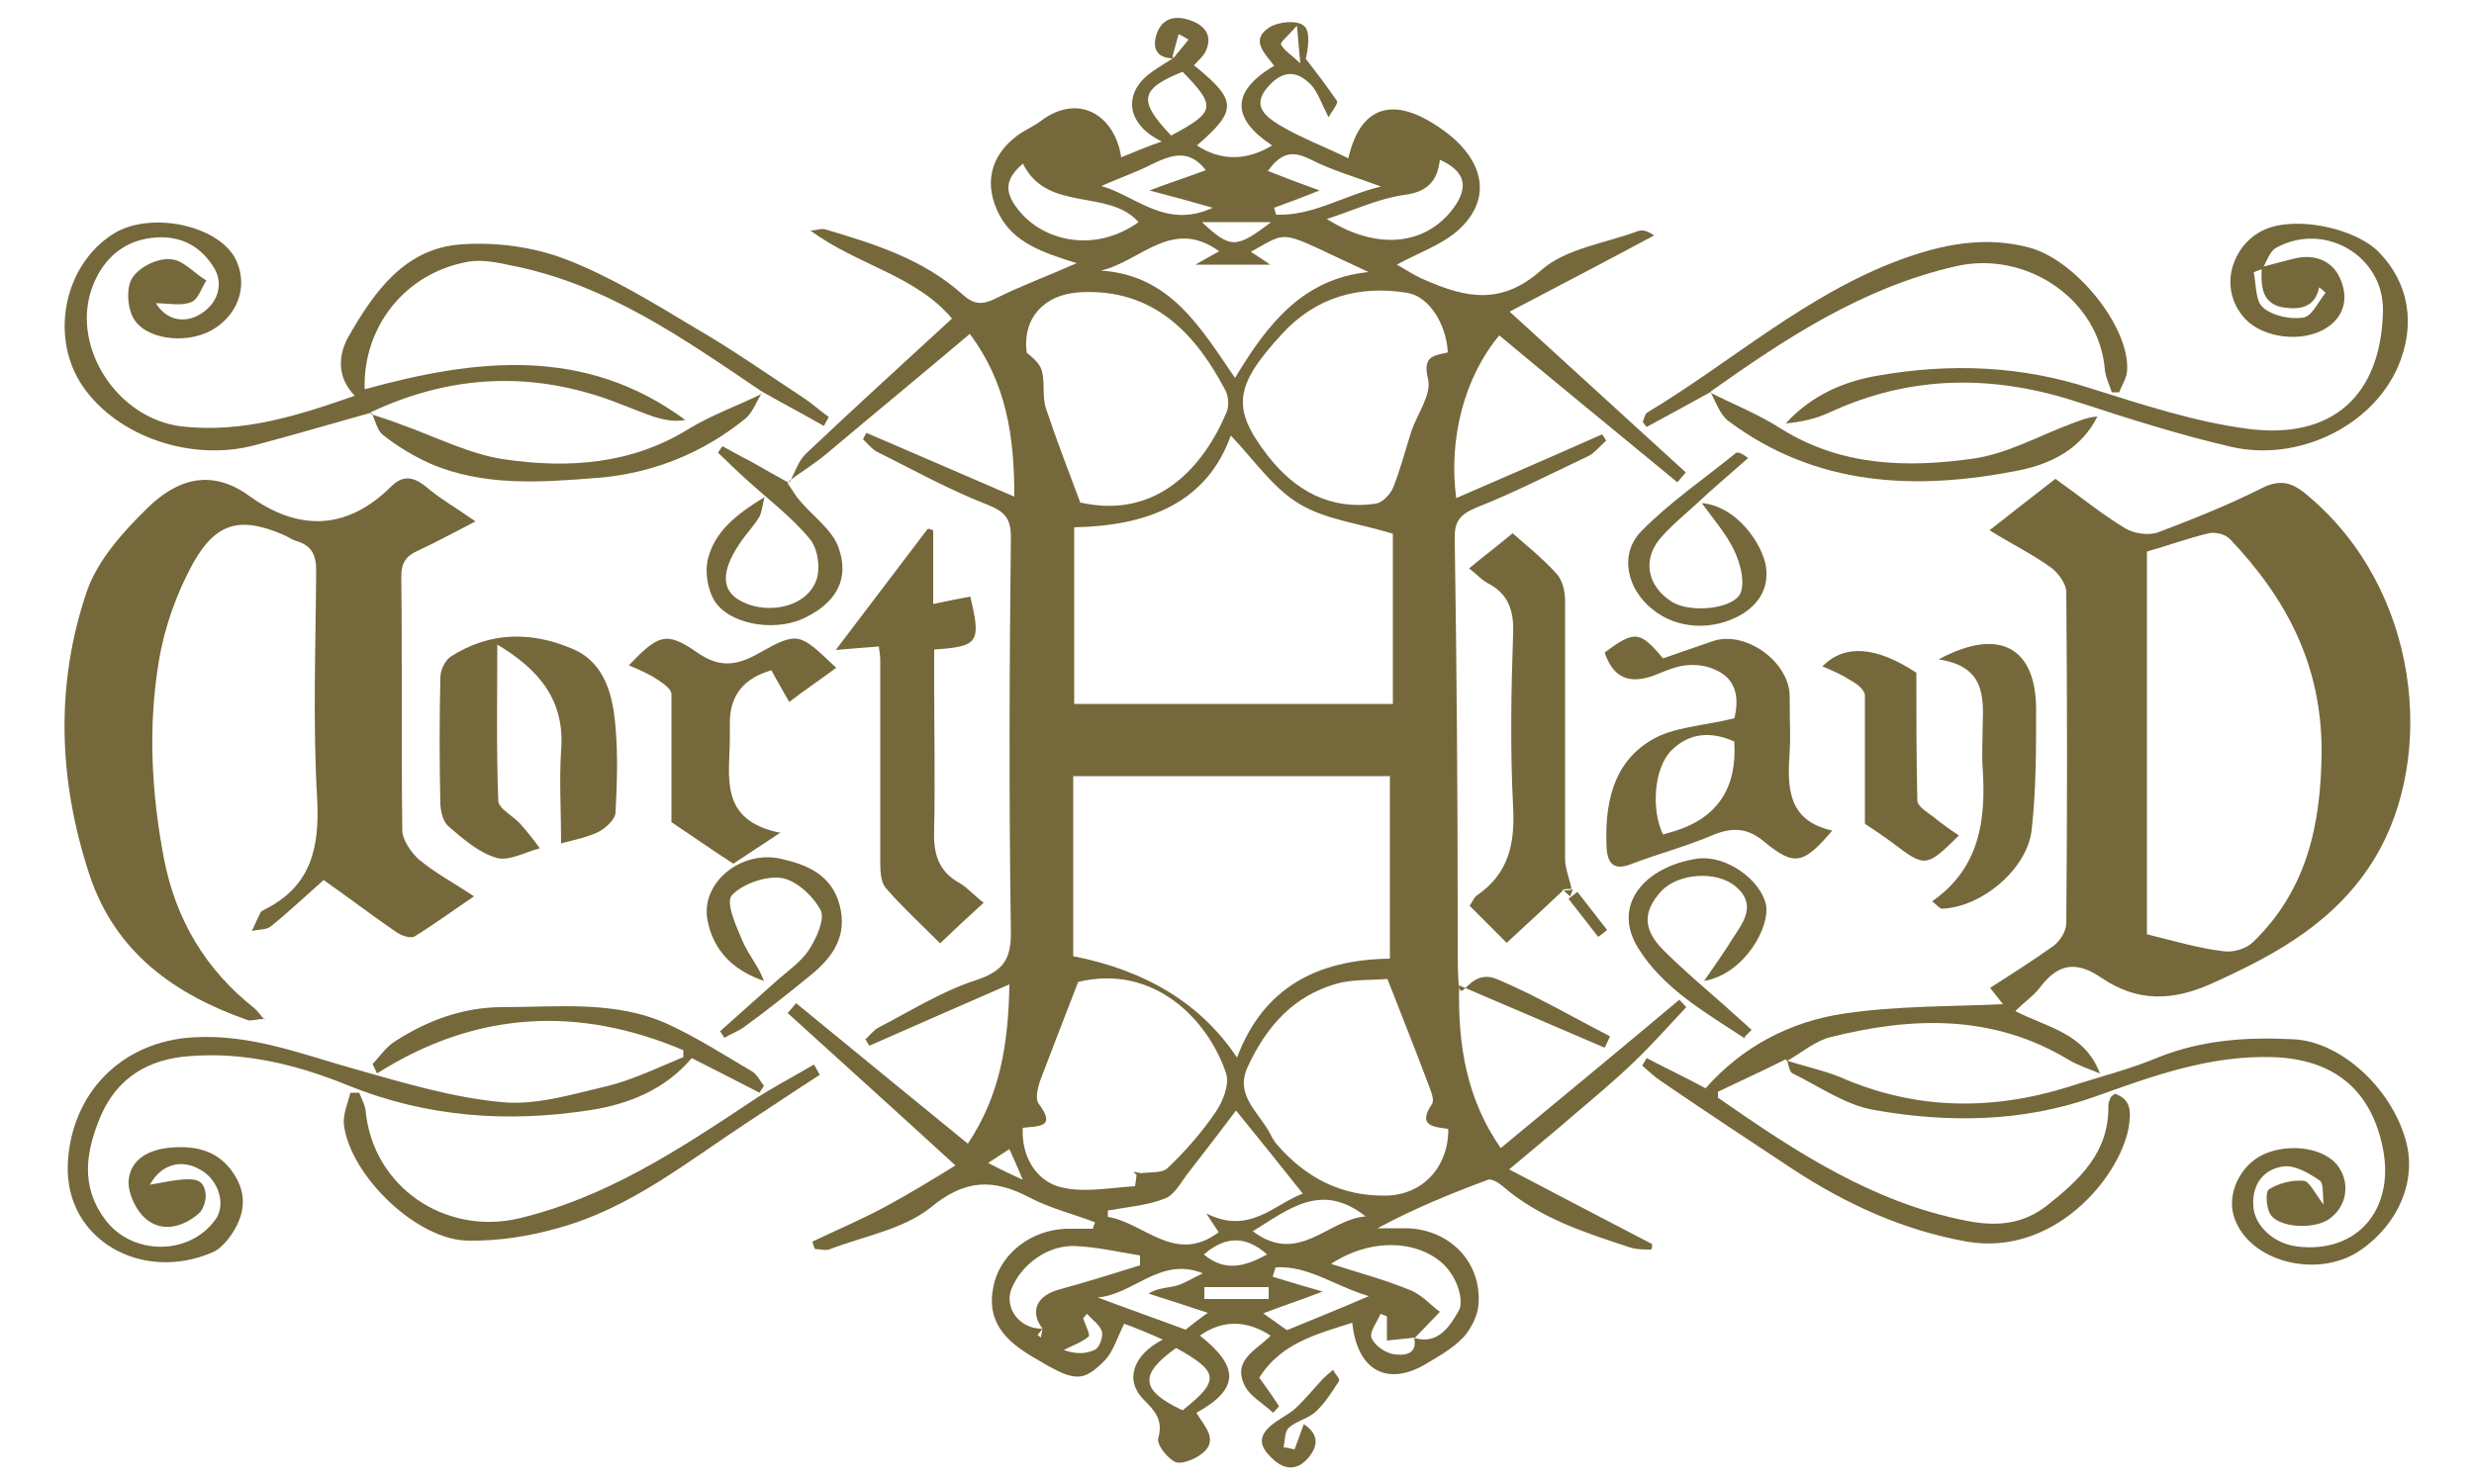 <?xml version="1.0" encoding="UTF-8"?>
<svg id="Calque_1" data-name="Calque 1" xmlns="http://www.w3.org/2000/svg" version="1.1" viewBox="0 0 500 300">
  <defs>
    <style>
      .cls-1 {
        fill: #75683b;
        stroke-width: 0px;
      }
    </style>
  </defs>
  <path class="cls-1" d="M159.4,97.8c1.2-2.1,1.9-4.6,3.5-6.1,9.6-9.1,19.5-18.1,29.5-27.3-7.4-8.8-19.2-10.8-28.6-17.8,1.1,0,2.2-.5,3.1-.2,9.8,2.9,19.7,6,27.6,13.1,2.3,2.1,4,2.2,6.8.8,5-2.5,10.2-4.4,16.3-7.1-7-2.2-12.6-4.1-15.6-9.7-3.2-6.1-2-11.9,3.6-16.1,1.5-1.1,3.2-1.8,4.7-2.9,7.6-5.8,15-1.3,16.3,7.3,2.7-1.1,5.3-2.2,8.2-3.2-7.3-3.5-8-10-1.8-14.2,1.4-1,2.8-1.8,4.2-2.7,1-1.3,2.1-2.5,3-3.7-.7-.4-1.3-.8-2-1.1-.4,1.5-.8,2.9-1.2,4.4,0,0,0,.3.2.5-3.1,0-4.3-1.7-3.6-4.4,1-3.7,3.8-4.5,7.2-3.2,2.7,1,4.2,2.9,3,5.9-.5,1.2-1.6,2.1-2.5,3.1,8.8,7.1,8.8,9.1.6,16.2,5,3.3,10.3,3,15.2,0-7.9-5.2-8.7-10.7.4-16.1-1.8-2.5-5-5.2-.9-7.8,1.8-1.1,5.5-1.5,6.9-.3,1.4,1.1.9,4.5.4,6.7,2.2,2.8,4.3,5.6,6.3,8.5.3.5-.9,1.9-1.7,3.3-1.4-2.8-2.1-4.8-3.3-6.3-3.2-3.5-6.3-3.2-9.4.7-2.8,3.7.5,5.7,2.8,7.2,4.4,2.6,9.2,4.4,13.9,6.7,2.2-9.7,8-12.3,16.2-7.6,11.2,6.4,13.7,15.5,5.7,22.4-3.3,2.8-7.9,4.4-12.1,6.7,1.5.8,3.5,2.2,5.7,3.1,8.2,3.6,15.4,5.2,23.5-2,5-4.4,12.9-5.4,19.6-7.9.9-.3,1.9,0,3.2.9-9.5,5.1-19.1,10.1-29.2,15.4,12.6,11.5,24.1,22,35.6,32.5-.6.7-1.1,1.3-1.7,2-12-9.9-24-19.7-36-29.7-7,8.4-10.3,20.8-8.7,32.9,9.9-4.3,19.6-8.5,29.5-12.9.3.4.6.9.8,1.3-1.3,1.1-2.4,2.6-3.8,3.2-7.4,3.5-14.8,7.3-22.4,10.3-3.3,1.4-4.5,2.7-4.4,6.4.4,25.6.6,51.3.6,76.9s0,8.5,8.1,12.1c7.8,3.3,15.1,7.6,22.7,11.5-.4.8-.7,1.6-1.1,2.3-9.5-4.1-19.1-8.2-29.4-12.6-.3,12.3,1.6,23.1,8.4,32.9,12.2-10.1,24.2-20,36.1-30,.5.5.9,1,1.4,1.5-3.5,3.7-6.9,7.6-10.6,11.1-3.7,3.6-7.8,7-11.8,10.4-4,3.5-8.2,6.9-13.4,11.3,10.1,5.3,19.5,10.2,28.9,15.1,0,.4,0,.8-.2,1.1-1.5,0-2.9,0-4.2-.4-9.1-3-18.3-5.9-25.8-12.4-.8-.7-2.3-1.6-3-1.3-7.5,2.8-14.9,5.8-22.3,9.8h6.2c8.6.4,14.9,7,14.2,15.5-.2,2.3-1.5,4.8-3,6.5-2.1,2.2-4.7,3.7-7.4,5.3-7.9,4.8-14.1,1.6-15.1-8.2-7.2,2.3-14.4,4.1-18.8,11.1,1.5,2.1,2.8,3.9,4,5.8-.4.4-.8.9-1.2,1.3-2-1.9-4.7-3.3-5.8-5.6-2.5-5.2,2.7-7.2,5.3-10-4.8-3.1-9.6-3.3-14.3,0,8,6.3,8,10.8-.7,15.6,1.6,2.8,5,5.8.5,8.7-1.4.9-3.8,1.8-4.9,1.2-1.6-.9-3.7-3.5-3.3-4.8,1-3.6-.7-5.5-2.9-7.7-3.9-3.8-2.4-9,3.8-12.2-2.9-1.3-5.6-2.4-7.8-3.2-1.4,2.8-2.2,5.6-3.9,7.4-4.6,4.6-6.1,4.4-14.6-.7-7.2-4.2-9.4-8.7-7.7-15.2,1.7-6,7.5-10.4,14.4-10.7h5.5c0-.4.3-.9.4-1.3-4.4-1.7-9-2.8-13.2-5-7.4-3.9-13.1-3.7-20,2-5.5,4.4-13.5,5.8-20.3,8.4-.9.4-2.1,0-3.1,0-.2-.5-.4-1-.5-1.5,5-2.4,10-4.5,14.8-7.1,4.8-2.6,9.4-5.4,14.1-8.3-11.9-10.9-22.9-20.8-33.9-30.8.6-.7,1.1-1.3,1.7-2,11.5,9.4,22.9,18.8,34.7,28.4,6.5-9.7,8.2-20.1,8.4-32.2-9.9,4.3-19.2,8.4-28.3,12.4-.3-.4-.5-.9-.8-1.3.9-.8,1.7-1.9,2.7-2.4,6.4-3.3,12.7-7.3,19.5-9.5,5.7-1.9,7.3-4.2,7.2-10.1-.4-26.5-.3-53.1,0-79.5,0-3.9-1.3-5.2-4.8-6.6-7.7-3-14.9-7-22.3-10.7-1.1-.6-1.9-1.7-2.8-2.5.2-.4.5-.9.7-1.3,9.7,4.2,19.5,8.4,29.9,12.9,0-12.2-1.6-23-9-32.9-9.7,8.2-19.3,16.1-28.8,24.1-2.5,2.1-5.1,3.7-7.7,5.6h0v.3ZM210.7,268.6l-1,1.3c.2.2.5.3.7.5,0-.6.2-1.2.3-1.8-2.7-3.5-1.1-6.7,3.3-7.9,5.5-1.5,10.9-3.2,16.4-4.9v-2c-4.3-.7-8.6-1.7-13-1.9-5.6-.3-11,3.7-13,8.7-1.5,3.9,1.8,8.1,6.2,8h0ZM285.9,270.5c4.9,1.4,7.2-2.6,8.9-5.5,1-1.7,0-5.4-1.5-7.5-3.8-6-14.5-8.4-24.3-2,5.6,1.8,10.9,3.2,16,5.3,2.3.9,4,2.9,6,4.4-1.7,1.8-3.3,3.4-5,5.2-1.9.2-3.8.4-5.7.6v-4.9c-.4-.2-.8-.3-1.3-.5-.7,1.7-2.3,3.7-1.8,4.9.7,1.6,2.9,3.1,4.7,3.3,1.5.2,4.7.2,3.9-3.3h0ZM230.4,237.2c1.9-.3,4.4,0,5.5-1,3.6-3.4,7-7.3,9.8-11.4,1.5-2.2,2.8-5.6,2.1-7.8-3.6-10.8-14.5-22.2-29.9-18.5-2.7,6.9-5.2,13.5-7.7,20-.5,1.5-1,3.6-.3,4.6,3.7,4.9,0,4.5-3.2,4.9-.3,5.6,2.5,10.3,7,11.8,4.8,1.5,10.4.3,15.7,0,0,0,.2-1.5.3-2.2.2-.2.4-.4.6-.6h0ZM281.1,156.9h-64.2v36.4c14.9,2.9,26,9.8,33.1,20.5,5.3-14.1,16.1-19.8,30.9-20v-36.8h0ZM248.8,87.9c-4.9,13.9-17,18.4-31.7,18.7v35.7h64.4v-34.4c-6.7-2.1-13.6-2.8-19-6.1-5.3-3.2-9.1-8.9-13.8-13.8h0ZM218.4,101.6c15.6,3.5,25-7.5,29.5-18.3.5-1.2.4-3.1-.2-4.3-5.7-10.9-14.2-20.9-29.7-19.9-7,.5-11.4,5.2-10.5,12.2,1.4,1.1,2.8,2.4,3.1,3.8.6,2.4,0,5.1.8,7.5,2.1,6.3,4.5,12.5,7,19.2h0ZM292.6,228.2c-2.9-.4-6.2-.6-3.2-5,.6-.9-.3-2.8-.8-4.2-2.6-6.9-5.3-13.7-8.2-21.1-3.1.3-7,0-10.4,1-8.7,2.5-14.1,8.7-17.8,16.7-2.8,5.8,2.3,9.3,4.5,13.6.4.8.8,1.5,1.4,2.2,5.8,6.7,13,10.4,21.8,10.3,7.5,0,12.8-5.7,12.8-13.3h0ZM292.6,71.2c-.3-5.7-3.8-11.3-8.2-12-9.7-1.6-18.5.9-25.2,8.2-9.9,10.7-10.3,15.2-3,24.7,5.5,7.1,12.7,11.1,21.9,9.7,1.3-.2,2.8-1.8,3.4-3.1,1.5-3.7,2.5-7.6,3.7-11.4,1.2-3.6,4.2-7.6,3.4-10.7-1.1-4.5,1-4.7,3.8-5.3h0ZM276.6,55c-18.7-8.6-15.6-8.6-23.8-4.1,1.7,1.1,3.2,2.1,3.9,2.6h-15.1c1.6-.9,3.1-1.8,4.8-2.7-9.5-6.9-15.8,2-23.9,3.9,14,.9,20.1,11.5,27.1,21.7,6.5-10.8,13.6-20,26.9-21.4h0ZM223.9,244.7v1.3c7.4,1.2,13.6,9.7,22.4,3.1-.7-1-1.3-2-2.5-3.8,8.7,4.4,13.6-1.8,19.5-4-4.7-5.9-9-11.3-13.5-16.8-3.1,4.1-6.3,8.3-9.5,12.4-1.6,2-2.8,4.6-4.9,5.4-3.5,1.4-7.6,1.7-11.4,2.4h0ZM268.2,44.3c10.3,6.5,20.1,5.2,25.6-2.3,3.1-4.3,2.3-7.4-2.8-9.7-.5,4.3-2.5,6.5-7.2,7.1-5,.7-9.7,2.9-15.7,4.9h0ZM206.7,33.1c-3.7,3.2-3.9,5.9-.4,9.9,4.9,5.7,15,8.2,23.8,1.9-6.1-6.9-18.5-1.8-23.4-11.9h0ZM222.6,37.6c7,2,13,8.8,22.5,4.4-4.5-1.3-8.2-2.3-12.8-3.5,4.5-1.7,8-2.8,11.4-4.1-3.5-4.5-7.1-3-10.9-1.2-3.3,1.7-6.9,2.9-10.2,4.4ZM221.6,262.2c6.1,2.3,12.1,4.4,18,6.6,1.4-1.1,2.8-2.2,4.5-3.4-4.2-1.4-8.2-2.7-12-3.9,2-1.2,3.8-1.1,5.7-1.6,1.7-.5,3.2-1.5,5.3-2.5-8.7-3.5-14.1,4.5-21.5,4.9h0ZM256.1,34.5c3.5,1.4,6.7,2.6,10.6,4-3.5,1.4-6.4,2.5-9.2,3.5l.4,1.4c7.4.3,13.7-3.9,21.2-5.7-5.4-2-10-3.3-14.3-5.5-3.4-1.7-5.8-1.5-8.5,2.3h0ZM276,245.9c-9-7.1-15.6-1.4-22.8,3,9.2,7,15.2-2.4,22.8-3ZM276.9,262.1c-7.2-2.1-12.4-6.3-19.1-5.9-.2.6-.4,1.3-.6,1.9,2.9.9,6,1.8,10.1,3-4.4,1.7-8.1,2.9-12,4.4,2,1.4,3.4,2.4,4.8,3.4,5.1-2.1,10.1-4.1,16.6-6.9h0ZM236.7,27.4c9-4.8,9.1-5.9,2.3-12.9-8.6,3.5-9.1,5.8-2.3,12.9ZM237.7,272.5c-7.6,5.4-7.2,8.6,1.3,12.6,7.6-6,7.4-7.8-1.3-12.6ZM243.3,253.6c4.4,3.7,8.5,2.3,12.8,0-4.3-3.8-8.4-3.8-12.8,0h0ZM242.9,44.9c5.8,5.4,6.9,5.4,14,0h-14ZM256.4,262.6v-2.4h-13v2.4h13.1,0ZM219.7,265.6c-.3.3-.5.6-.8.9.4,1.3,1.5,3.3,1.1,3.7-1.4,1.2-3.3,1.8-5,2.7,2.1.8,4.3.9,6.2,0,1-.4,1.8-2.7,1.5-3.7-.4-1.4-2-2.4-2.9-3.5ZM204,232.3c-1.2.8-2.5,1.6-4.3,2.8,2.9,1.5,4.6,2.3,7,3.4-1.1-2.7-1.9-4.4-2.7-6.2h0ZM262.1,5.2c-1.8,2.1-3.4,3.3-3.2,3.8.6,1.2,2,2,3.9,3.8-.3-2.9-.4-4.5-.7-7.7Z"/>
  <path class="cls-1" d="M361,214.1c-4.6,2.3-9.2,4.4-13.8,6.6,0,.6,0,1.1,0,1.2,15.5,10.8,31.2,21.2,50.3,24.9,6,1.2,11.4.7,16.2-3.1,6.6-5.2,12.6-10.8,12.4-20.2,0-.5.2-1,.4-1.5,0-.3.5-.5.9-.9,3.6,1.2,3.2,4.1,2.8,6.9-2,10.4-15.3,26-32.7,23-12.9-2.3-24.4-7.6-35.1-14.6-8.8-5.8-17.7-11.7-26.5-17.7-1.5-1-2.8-2.2-4-3.3.3-.5.6-1,.9-1.5,4,2.1,8,4,11.9,6.1,7.4-8.4,17.1-13.5,28-15.1,10.7-1.6,21.6-1.4,32.1-1.9-.4-.5-1.3-1.7-2.6-3.3,4.4-2.8,8.6-5.5,12.7-8.4,1.4-1,2.7-3,2.7-4.7.2-22.3.2-44.6,0-66.9,0-1.7-1.6-3.8-3-4.9-3.7-2.7-8-4.8-12.5-7.6,4.7-3.7,8.9-7,13.3-10.4,4.8,3.4,9.3,7.1,14.1,10,1.8,1.1,4.8,1.5,6.7.8,7.1-2.7,14.1-5.5,20.9-8.9,3.7-1.9,6.2-1.2,9.2,1.4,22.8,19,26.1,52.7,13.7,73.3-7.7,12.7-19.5,19.3-32.5,25.2-8.4,3.9-15.6,4-22.9-1-5-3.4-8.7-2.8-12.3,2-1.3,1.7-3.1,2.9-5,4.8,6.4,3.3,14,4.4,17.1,12.6-2.2-.9-4.4-1.6-6.4-2.8-15.3-9.2-31.6-8.7-48.2-4.5-3,.8-5.7,3.1-8.5,4.7h0-.2ZM434,188.9c5.3,1.3,10.3,2.8,15.4,3.4,1.9.3,4.6-.5,6-1.9,10.9-10.6,13.7-23.8,13.8-38.6,0-17.4-7.1-30.8-18.5-42.8-.9-1-3-1.5-4.3-1.2-4.2,1-8.3,2.5-12.5,3.7v77.3h0Z"/>
  <path class="cls-1" d="M53.4,206c-1.7,0-2.7.5-3.4.2-14.8-5.2-26.7-13.7-31.9-29.3-6.3-19.1-7-38.5-.5-57.5,2.2-6.2,7.2-11.8,12-16.5,5.8-5.8,12.8-8.4,20.7-2.7,9.8,7.1,19.6,7.2,28.7-1.8,2.3-2.3,4.4-2.2,7.1,0,2.8,2.4,6,4.2,10,7-4.3,2.2-7.9,4.2-11.6,5.9-2.5,1.1-3.4,2.5-3.4,5.3.2,17.1,0,34.1.2,51.2,0,2,1.8,4.5,3.3,5.9,3.2,2.7,7,4.7,11.2,7.5-4.3,2.9-8.1,5.7-12,8.1-.9.5-2.8-.2-3.9-1-4.8-3.3-9.5-6.9-14.5-10.4-3.6,3.2-7.1,6.5-10.7,9.4-.9.7-2.6.6-3.8.9.6-1.2,1.1-2.5,1.7-3.6,0-.3.5-.5.8-.7,9.5-4.7,11.2-12.5,10.7-22.4-.9-15.3-.3-30.8-.2-46.1,0-3.2-.9-5.1-3.9-6-.8-.2-1.5-.7-2.3-1.1-8.8-3.9-13.9-3-18.7,5.6-3.3,6-5.8,13-6.9,19.8-2.2,13.2-1.5,26.5,1,39.7,2.4,12.5,8.4,22.6,18.4,30.5.6.5,1,1.2,2,2.3v-.2Z"/>
  <path class="cls-1" d="M75.1,83.4c-7.9,2.2-15.7,4.5-23.6,6.6-12.8,3.4-27.7-1.7-34.7-11.8-6.8-9.8-4-24.4,5.9-30.8,7.6-5,22.2-1.8,25.2,5.6,2.2,5.2,0,10.9-5.2,13.8-5.3,2.9-13.7,1.8-15.9-2.8-1.1-2.2-1.3-6,0-7.9,1.4-2.1,4.9-3.9,7.5-3.7,2.6,0,4.9,2.8,7.4,4.3-1,1.6-1.7,3.9-3.1,4.4-2.1.8-4.6.2-7.1.2,2.1,3.4,5.7,4.2,9,2.2,3.6-2.2,4.7-6.1,2.8-9.3-2.7-4.4-6.6-6.5-11.7-6.2-6.2.4-10.4,3.9-12.7,9.4-5,12.1,4.5,27.2,17.8,28.8,12.3,1.4,23.6-2.2,35-6.2-3.6-3.7-3.4-8.1-1.3-11.9,5.2-9.1,11.4-17.9,22.8-18.7,7-.5,14.6.5,21.1,3,9.1,3.5,17.7,8.8,26.2,13.9,7.6,4.4,14.7,9.4,22,14.2,1.8,1.2,3.3,2.6,5,3.8-.3.6-.7,1.2-1,1.8-4.2-2.4-8.4-4.6-12.6-7h0c-15.7-10.6-31.2-21.6-50.4-25.4-2.8-.6-6-1.3-8.8-.8-12.8,2.2-21.4,13.2-21,25.8,22.4-6.2,44.5-8.8,64.8,6.2-2.2.4-4.2,0-6.2-.6-3.8-1.3-7.5-3-11.3-4.2-15.8-5.1-31.2-3.8-46.2,3.3l.2-.2v.2Z"/>
  <path class="cls-1" d="M138.1,212.3c-21-8.9-41.7-8.1-61.9,4.7l-.9-1.9c1.5-1.6,2.7-3.4,4.4-4.5,6.6-4.3,13.9-7,21.8-7,11.3,0,22.8-1.4,33.4,3.4,5.9,2.7,11.5,6.3,17.1,9.6,1,.6,1.6,1.9,2.4,2.9-.3.5-.6.9-.9,1.4-4.6-2.4-9.2-4.7-13.7-7-5.4,6.4-12.8,9.3-20.4,10.5-16.7,2.6-33.1,1.5-49.1-5-10.1-4.1-20.8-6.8-32-5.9-8.3.6-14.5,4.3-17.9,12-3,7.1-4.3,14.2.9,21.1,5.4,7.2,16.9,7.3,22.2,0,2.2-2.9.8-7.9-2.8-10-4-2.5-8.2-1.2-10.4,2.9,2.5-.4,5.2-1.1,7.9-1.1s3,1.4,3.3,2.5c.3,1.4-.3,3.5-1.3,4.4-3.1,2.7-7.3,3.9-10.6,1.2-2.1-1.7-3.8-5.3-3.6-7.9.4-4.3,4.1-6.2,8.4-6.6,5.6-.5,10.4.8,13.4,6.2,2.4,4.4,1.2,8.5-1.7,12.3-.8,1-1.9,2.1-3,2.6-14.3,6.3-30-2.4-29.4-17.7.6-14.4,10.9-24.9,25.4-25.7,11.7-.7,22.1,3.5,32.9,6.5,9.6,2.7,19.5,5.7,29.4,6.6,7,.7,14.2-1.6,21.2-3.2,5.3-1.3,10.4-3.8,15.5-5.9v-1.6h0Z"/>
  <path class="cls-1" d="M113.4,170.7c0-6.8-.4-12.9,0-19,.8-9.9-4.2-16.2-12.9-21.4,0,10.9-.2,21.2.2,31.5,0,1.7,3,3.1,4.5,4.8,1.4,1.6,2.7,3.2,3.9,4.9-2.9.7-6.3,2.7-8.8,1.9-3.5-1-6.7-3.8-9.6-6.3-1.1-.9-1.6-2.8-1.7-4.4-.2-8.5-.2-17.2,0-25.8,0-1.4.9-3.3,2-4.1,8-5.2,16.6-5.2,25-1.5,6.3,2.8,7.9,9.4,8.4,15.7.5,5.7.3,11.5,0,17.2,0,1.4-1.9,3.1-3.3,3.9-2.4,1.2-5.2,1.7-7.7,2.4v.2Z"/>
  <path class="cls-1" d="M177.5,130.7c-2.8.2-5,.4-8.6.7,6.7-8.8,12.6-16.6,18.6-24.5.4,0,.7.2,1.1.3v14.9c2.9-.6,5.2-1.1,7.5-1.5,2.2,9.3,1.7,10.1-7.3,10.7v7.3c0,9.6.2,19.3,0,28.9-.2,4.7.6,8.5,5.1,11,1.6.9,2.8,2.4,4.9,4-3.2,2.9-5.9,5.4-8.8,8.2-3.7-3.7-7.6-7.3-11-11.2-1-1.2-1.1-3.4-1.1-5.2,0-13.7,0-27.3,0-41,0-.8-.2-1.7-.3-2.7h0Z"/>
  <path class="cls-1" d="M350.6,144.9c.7-3.3.8-7.7-4.4-9.7-1.7-.7-3.6-.9-5.5-.7-1.8.2-3.6.9-5.3,1.6-5.1,2.2-9.1,1.8-11.1-4.2,6.1-4.5,7.1-4.4,11.8,1.2,3.2-1.1,6.5-2.3,9.8-3.4,6.6-2.5,15.8,4,15.8,11.1s.2,7.5,0,11.1c-.5,7.2-.5,14,8.6,16-5.8,6.8-7.6,7.3-13.7,2.3-3.4-2.9-6.5-3-10.4-1.4-5.4,2.3-11.1,3.8-16.6,5.9-3.3,1.3-4.7,0-4.9-3.3-.4-8.6,1.1-17,8.9-21.7,4.5-2.8,10.6-2.9,16.9-4.5h0ZM350.5,149.9c-4.7-2.1-9.1-1.8-12.7,1.8s-4.1,12.1-1.7,17c.8-.2,1.6-.5,2.4-.7,8.6-2.7,12.6-8.7,12-18.1Z"/>
  <path class="cls-1" d="M315.9,180c-3.7,3.5-7.5,7-11.4,10.6l-7.5-7.5c.6-.8.9-1.7,1.5-2.1,6.4-4.4,7.7-10.4,7.3-17.9-.6-11.6-.4-23.3,0-34.9.2-4.7-.9-8.1-5.1-10.3-1.2-.6-2.1-1.7-3.8-3,2.9-2.4,5.7-4.5,8.8-7.1,2.7,2.4,6,5,8.9,8.2,1.2,1.3,1.7,3.6,1.7,5.4,0,17.4,0,34.7,0,52.1,0,2.1.9,4.1,1.3,6.2-.6,0-1.3,0-1.9.2h0Z"/>
  <path class="cls-1" d="M457,54c2.5-.6,5-1.4,7.5-1.9,4-.7,7.3,1.1,8.6,4.6,1.5,3.6.7,7.4-3.1,9.7-4.7,2.9-12.6,2-16.3-2-3.6-3.9-4-9.6-.6-14.3,1.2-1.6,2.8-2.9,4.6-3.7,6.4-2.8,18.2-.3,23,4.5,6.2,6.3,7.6,14.8,3.9,23.3-5.2,11.9-20.1,19.3-33.8,16.1-10.3-2.4-20.4-5.6-30.5-8.9-17.2-5.7-34-5.7-50.6,2-2.8,1.3-5.7,1.9-8.8,2.2,5.1-5.6,11.6-8.5,18.8-9.7,14.4-2.5,28.7-2,42.8,2.6,10.5,3.3,21.1,6.8,31.9,8.2,17,2.2,26.8-6.8,27.2-23.7.3-11.3-11.9-18.3-21.6-12.9-1.3.7-1.9,2.8-2.8,4.3-.6.2-1.8.6-1.7.7.5,2.5.3,5.8,1.9,7.1,2,1.7,5.5,2.4,8.1,2,1.8-.3,3-3.2,4.5-5-.4-.4-.8-.8-1.3-1.1-.8,4-3.8,4.5-6.9,4.1-4.7-.6-4.9-4.3-4.7-8h-.2Z"/>
  <path class="cls-1" d="M360.8,214.3c3.6,1.2,7.5,2,11,3.4,15.2,6.7,30.6,6.9,46.3,2,6.1-2,12.3-3.5,18.2-6,8.8-3.5,18-4.1,27.3-3.6,9.4.5,19.6,9.7,22.6,20.4,2.3,8-1.4,16.9-9.1,22.2-8.6,6-22.7,2.4-25.6-6.7-1.5-4.6,1.2-10.4,5.9-12.6,5.4-2.5,12.8-1.3,15.3,2.6,2.3,3.4,1.5,7.9-1.8,10.3-2.9,2.3-10.4,2-12.1-.9-.8-1.4-1-4.5-.2-5,2-1.2,4.6-1.9,6.9-1.7,1.2,0,2.3,2.5,4.1,4.8-.2-1.9,0-4.2-.7-4.8-2.2-1.5-5-3.2-7.4-2.9-3.9.5-6.4,3.5-6.1,8,.2,4,4.2,7.7,9,8.2,12,1.4,19.6-7.5,17.2-19.8-2.4-12-10-18.1-22.3-18.5-12.8-.4-24.5,3.9-36.2,8.1-14.6,5.1-29.5,5.2-44.3,2.6-5.8-1-11-4.7-16.5-7.4-.7-.3-.8-1.8-1.2-2.8h0c0,0-.3.2-.3.2Z"/>
  <path class="cls-1" d="M157.6,168.4c-4.2,2.8-6.7,4.4-9.4,6.2-4.3-2.8-8.5-5.7-12.5-8.4,0-8.5,0-17.3,0-25.9,0-1-1.7-2.2-2.8-2.9-1.8-1.2-3.7-2-5.8-2.9,6-6.3,7.6-6.9,13.8-2.6,4.3,3,7.7,2.8,12.2.3,8.3-4.7,8.4-4.3,15.9,2.8-3.1,2.3-6.2,4.4-9.5,6.9-1.4-2.5-2.6-4.5-3.6-6.4-5.6,1.6-8.4,5.1-8.4,10.6v3c0,7.9-2.4,16.8,10.4,19.3h0Z"/>
  <path class="cls-1" d="M391.8,133.3c12.4-6.7,19.8-2.3,19.7,10.4,0,8.1,0,16.1-.9,24.1-.9,7.9-10.1,15.6-18.1,15.9-.5,0-1.1-.8-2-1.5,9.6-6.7,10.9-16.4,10.2-26.9-.2-2.8,0-5.7,0-8.5.2-6.1.4-12.1-8.9-13.5h0Z"/>
  <path class="cls-1" d="M376.9,166.4c0-8.7,0-17.3,0-25.8,0-1.1-1.6-2.4-2.8-3-1.8-1.2-3.7-2-5.8-2.9,4.5-4.5,10.8-4.1,19,1.3,0,8.8,0,17.4.2,25.8,0,1.2,2,2.4,3.2,3.3,1.7,1.4,3.4,2.6,5.2,3.8-6.6,6.5-6.8,6.5-13.4,1.5-2-1.5-4-2.8-5.5-3.8h0Z"/>
  <path class="cls-1" d="M345.8,79.2c-4.3,2.4-8.6,4.7-13,7.1-.3-.3-.5-.6-.8-1,.3-.6.4-1.6.9-1.9,17-10.2,31.9-23.7,50.9-30.8,8.6-3.2,17.4-5,26.5-2.5,9.3,2.6,20,15.9,19.6,24.6,0,1.6-1,3-1.6,4.6-.5,0-1,0-1.5,0-.5-1.5-1.2-2.9-1.4-4.5-1.1-14.3-15.9-24.2-30-21-19,4.3-34.5,14.6-49.9,25.5l.2-.2h0Z"/>
  <path class="cls-1" d="M165.5,217.4c-4.7,3-9.4,6.2-14,9.2-12.4,8.1-24,17.6-38.5,21.6-5.9,1.7-12.2,2.7-18.3,2.6-10.4,0-24-13.2-25.2-23.5-.2-2.1.8-4.2,1.3-6.4h1.8c.5,1.3,1.2,2.5,1.3,3.7,1.5,15.4,16.1,25.2,31,21.7,17.5-4.2,32-13.7,46.6-23.4,4.1-2.8,8.6-5.1,13-7.7.4.7.8,1.4,1.2,2.1h0Z"/>
  <path class="cls-1" d="M154,79.4c-1.1,1.7-1.8,3.8-3.2,5.1-8.7,7.1-18.9,11.2-30,12.1-11.4.9-23,1.8-33.9-2.9-3.3-1.5-6.5-3.4-9.4-5.7-1.3-.9-1.6-3-2.4-4.5l-.2.2c2.1.7,4.1,1.3,6.1,2.1,7.1,2.5,14,6.1,21.2,7.1,12.7,1.8,25.4,1,37-6.2,4.6-2.8,9.9-4.7,14.8-7.1h0Z"/>
  <path class="cls-1" d="M345.7,79.4c4.8,2.4,9.8,4.4,14.3,7.3,12.2,7.6,25.5,7.9,38.9,6,6.8-1,13.2-4.6,19.6-7,1.7-.6,3.4-1.4,5.4-1.5-3.4,6.7-9.5,9.6-15.9,10.9-20.7,4.1-40.9,3.3-58.7-10-1.7-1.3-2.5-3.8-3.6-5.8l-.2.2h0Z"/>
  <path class="cls-1" d="M159.2,97.7c.9,1.3,1.6,2.6,2.6,3.7,2.6,3,6.3,5.7,7.6,9.1,2.5,6.7-.6,11.6-7.2,14.6-6,2.7-15.1,1-17.9-3.8-1.3-2.3-1.8-5.5-1.3-8,1.3-5.7,5.6-9.2,11.5-12.8-.5,2.2-.6,3.2-1.1,4.1-1,1.6-2.2,2.9-3.3,4.4-4.1,5.7-4.5,9.7-1.2,12,5.3,3.5,13.8,2.1,16-3.5,1-2.4.4-6.6-1.2-8.5-3.7-4.5-8.5-8.1-12.9-12.1-2-1.8-3.8-3.6-5.7-5.4.3-.4.6-.9.9-1.3,1.9,1,3.7,2.1,5.6,3,2.6,1.5,5.1,2.9,7.8,4.4h-.2Z"/>
  <path class="cls-1" d="M343.9,101.7c7.2.6,12.3,8.4,13,12.8.6,4.3-1.3,7.5-4.9,9.7-5.8,3.4-13.1,3-18-1-5.3-4.2-6.8-11.3-2.2-15.9,5.7-5.8,12.6-10.5,19-15.7.4-.3,1.2,0,2.5,1-3.5,3.1-7.2,6.2-10.6,9.4-2.5,2.3-5.1,4.4-7.3,7-3.5,4.3-2.4,9.5,2.4,12.6,3.8,2.5,13.2,1.5,14.1-2.1.7-2.5-.3-5.9-1.5-8.4-1.5-3.1-3.9-5.9-6.4-9.3h0Z"/>
  <path class="cls-1" d="M145.5,208.5c3.7-3.3,7.4-6.6,11.1-9.9,2.4-2.2,5.2-4,6.9-6.6,1.5-2.3,3.2-6.1,2.4-7.9-1.5-2.9-4.9-6.1-7.9-6.6-3.2-.5-8,1.2-10.1,3.5-1.3,1.4.9,6.3,2.2,9.3,1.2,2.8,3.2,5,4.3,8-6.2-2.1-10.2-6.1-11.4-12.2-1.5-7.6,6.7-14.3,14.8-12.5,5.4,1.2,10.3,3.3,11.9,9.4s-1.3,10.4-5.7,14c-4.4,3.6-8.9,7.2-13.6,10.6-1.2.9-2.7,1.4-4,2.2-.3-.5-.6-.9-.9-1.4h0Z"/>
  <path class="cls-1" d="M352.6,209.9c-7.9-5.2-16.4-10-21.5-18.2-5.5-8.8,1.4-16.5,11.8-18.1,6-.9,13,4.4,14,9.3.9,4.4-4.3,14-12.5,15.4,2.2-3.2,4-5.7,5.6-8.3,2.1-3.3,5.2-6.9.9-10.7-3.9-3.4-11.8-2.8-15.2.9-3.7,4.1-3.7,7.7.5,11.9,4,4,8.4,7.7,12.7,11.5,1.7,1.6,3.4,3,5.1,4.6l-1.5,1.5h.2Z"/>
  <path class="cls-1" d="M261.6,293.1c.6-1.7,1.2-3.2,1.9-5.2,3.2,2.1,2.8,4.5,1,6.7-1.9,2.3-4.3,2.9-7,.6-2.3-2.1-3.7-4.1-1-6.7,1.6-1.5,3.6-2.3,5.2-3.7,2.1-1.9,3.8-4.1,5.8-6.2.6-.6,1.3-1.1,1.9-1.7.4.8,1.5,1.9,1.2,2.3-1.4,2.2-2.8,4.4-4.6,6.1-1.6,1.5-3.9,1.9-5.5,3.3-.9.8-.8,2.7-1.1,4,.8,0,1.5.3,2.3.4h0Z"/>
  <path class="cls-1" d="M323,189.4c-2-2.6-4-5.1-6-7.7l1.8-1.4c2,2.6,4,5.1,6,7.7-.6.5-1.2,1-1.8,1.4Z"/>
  <path class="cls-1" d="M317.9,179.8c-.2.5-.4,1-.6,1.4-.4-.4-.9-.8-1.3-1.2.6,0,1.3,0,1.9-.2h0Z"/>
  <path class="cls-1" d="M229.9,237.7c-.3-.3-.6-.5-.8-.8.5,0,.9.2,1.4.3-.2.2-.4.4-.6.6h0Z"/>
</svg>
